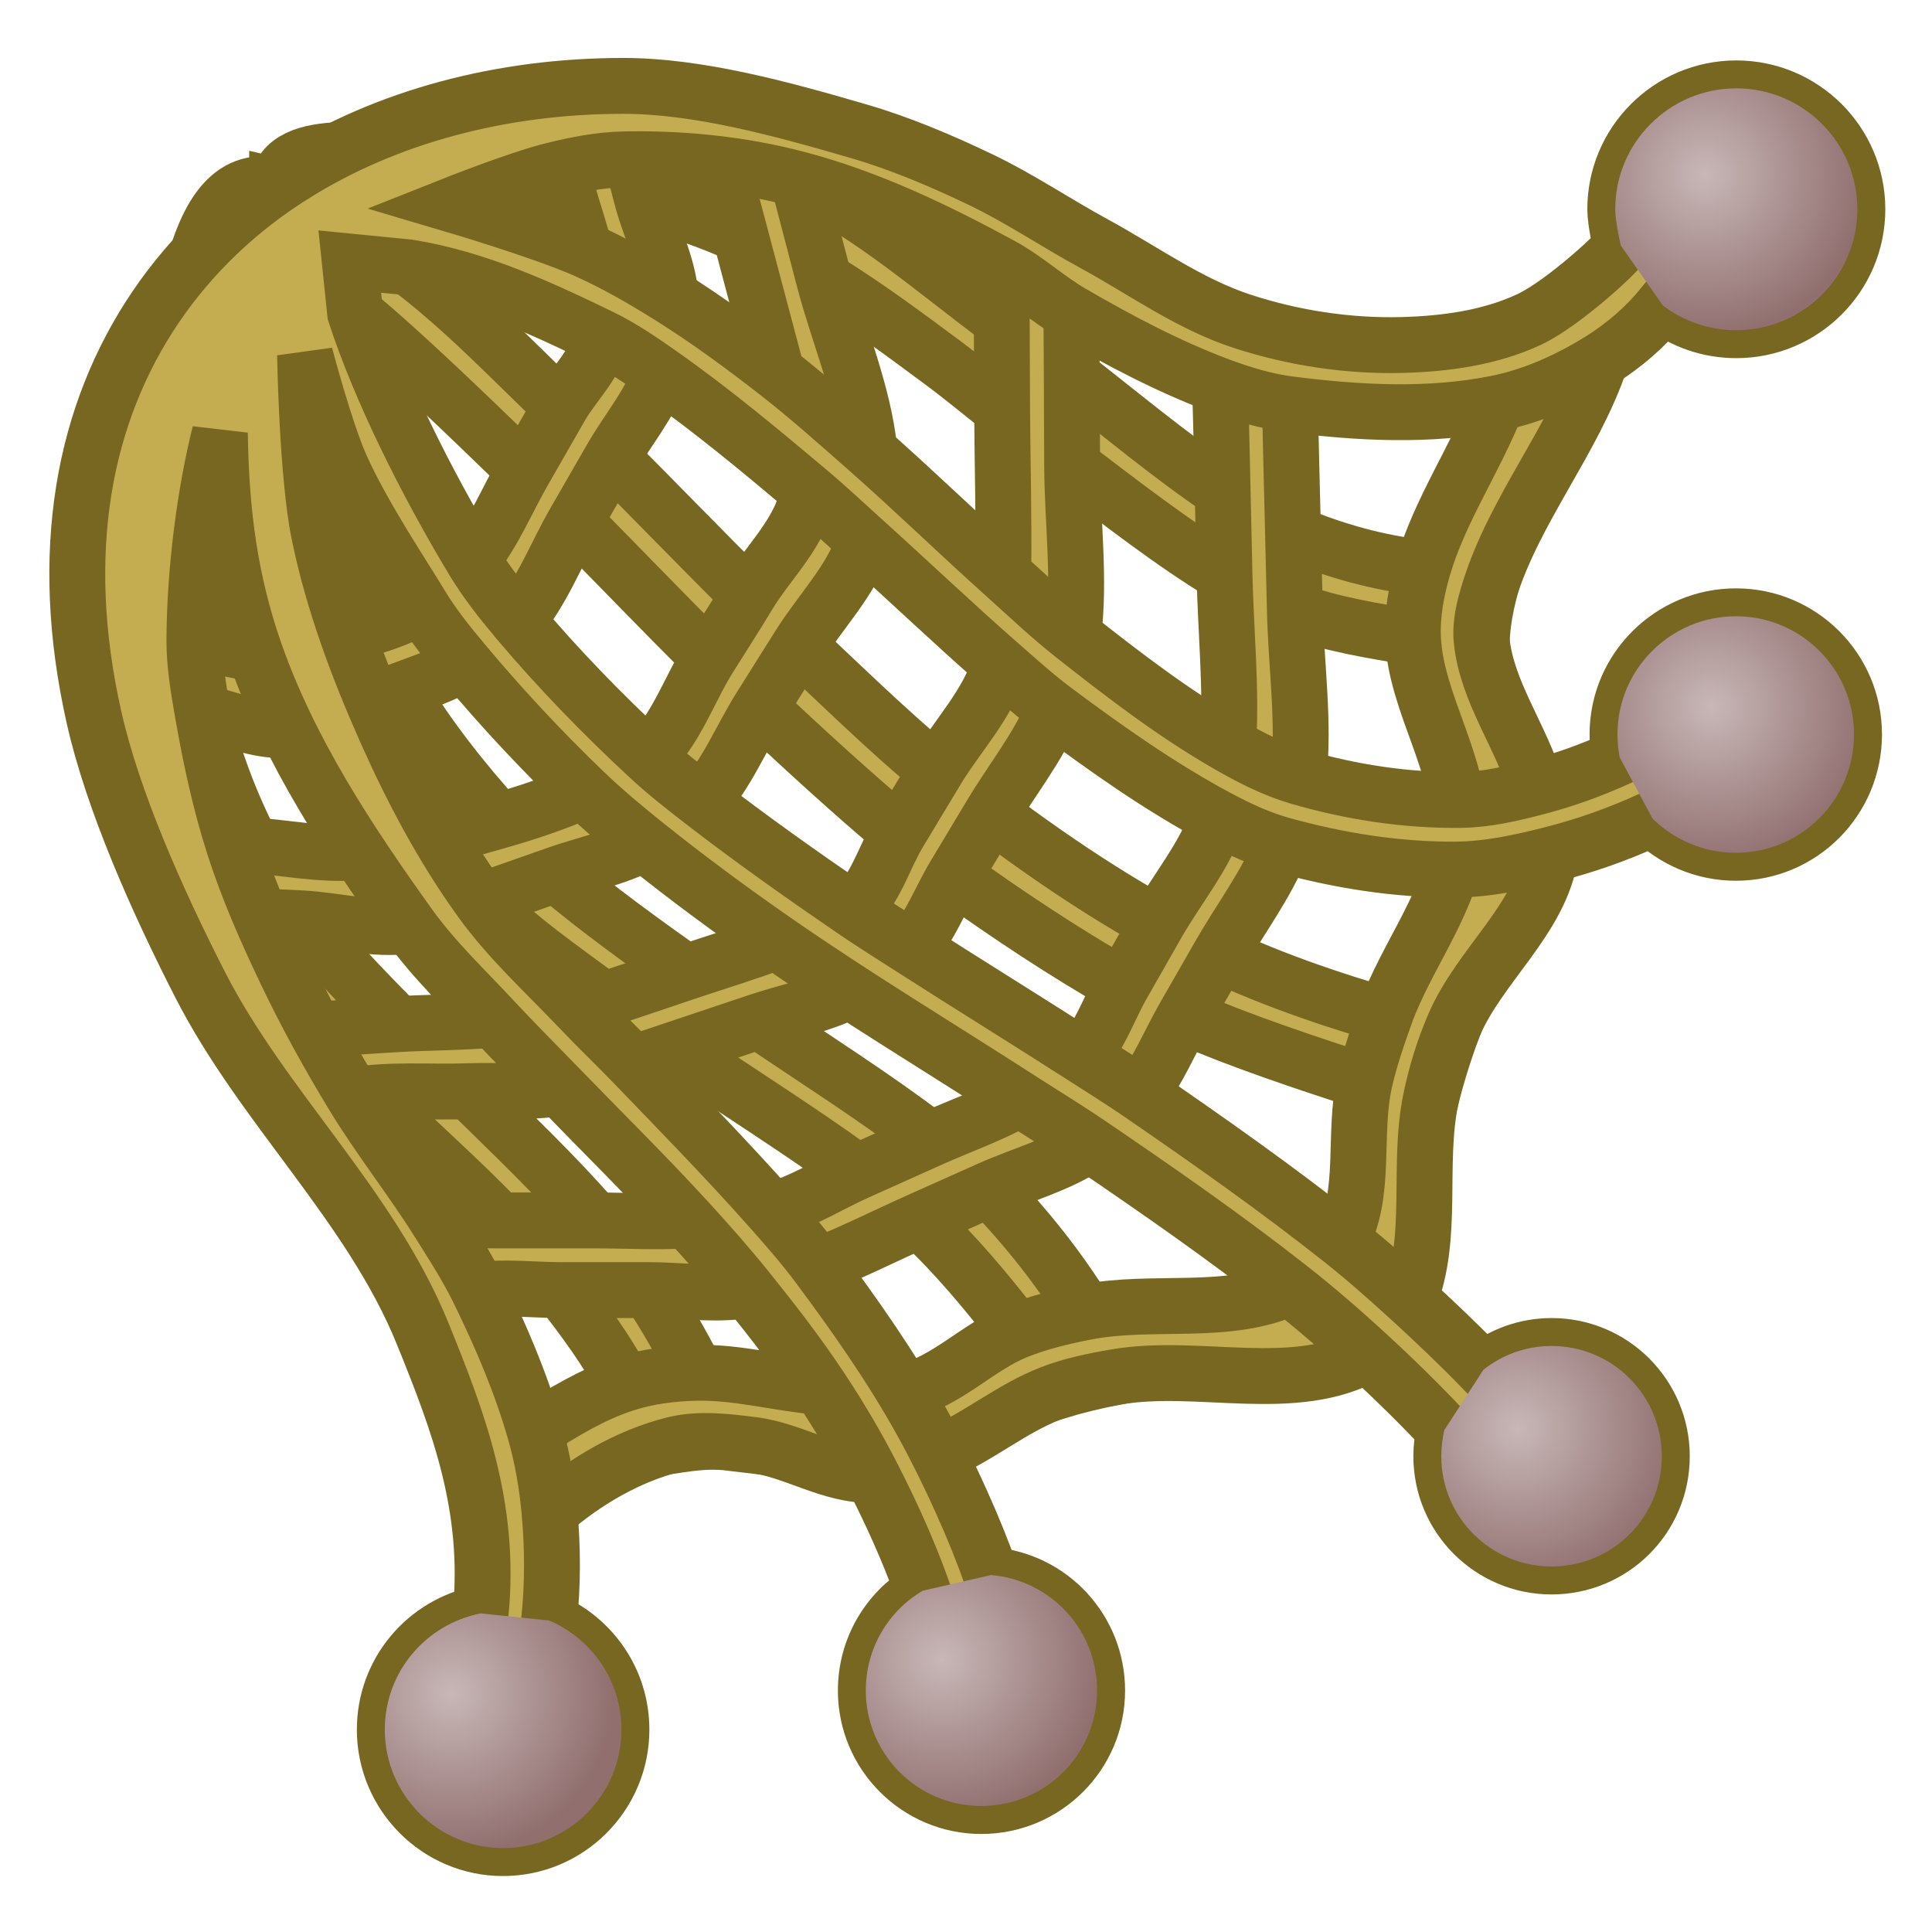 <svg height="500" viewBox="0 0 132.292 132.292" width="500" xmlns="http://www.w3.org/2000/svg" xmlns:xlink="http://www.w3.org/1999/xlink"><linearGradient id="a"><stop offset="0" stop-color="#c8b7b7"/><stop offset="1" stop-color="#916f6f"/></linearGradient><radialGradient id="b" cx="270.58" cy="280.153" gradientTransform="matrix(.419 1.3 -1.301 .419 521.576 -189.027)" gradientUnits="userSpaceOnUse" r="8.404" xlink:href="#a"/><radialGradient id="c" cx="276.718" cy="255.386" gradientTransform="matrix(.419 1.3 -1.301 .419 521.576 -189.027)" gradientUnits="userSpaceOnUse" r="8.404" xlink:href="#a"/><radialGradient id="d" cx="274.459" cy="223.198" gradientTransform="matrix(.419 1.3 -1.301 .419 521.576 -189.027)" gradientUnits="userSpaceOnUse" r="8.404" xlink:href="#a"/><radialGradient id="e" cx="241.816" cy="202.143" gradientTransform="matrix(.419 1.3 -1.301 .419 521.576 -189.027)" gradientUnits="userSpaceOnUse" r="8.404" xlink:href="#a"/><radialGradient id="f" cx="215.386" cy="193.967" gradientTransform="matrix(.419 1.3 -1.301 .419 521.576 -189.027)" gradientUnits="userSpaceOnUse" r="8.404" xlink:href="#a"/><g transform="matrix(.964 0 0 .964 -229.792 -154.077)"><g fill="#c4ad50" stroke="#786721" stroke-width="3.969"><path d="m263.6 182.094c3.101 2.52 8.091 7.337 12.01 11.139 1.226 1.19 2.399 2.433 3.598 3.651 3.177 3.226 6.319 6.487 9.525 9.684 1.197 1.193 2.391 2.39 3.625 3.546 3.226 3.024 6.488 6.014 9.869 8.864 1.272 1.072 2.564 2.126 3.916 3.096 3.853 2.766 7.819 5.391 11.933 7.752 1.43.821 2.904 1.571 4.418 2.223 4.169 1.795 8.492 3.217 12.806 4.63 1.542.505 4.671 1.374 4.671 1.374.439-1.78.971-3.497 1.59-5.153 0 0-3.236-.503-4.806-.957-4.795-1.385-9.539-3.086-13.983-5.358-5.659-2.893-10.913-6.568-15.955-10.438-4.145-3.181-7.873-6.875-11.681-10.451-1.237-1.161-2.424-2.374-3.625-3.572-3.249-3.243-6.447-6.535-9.684-9.79-1.205-1.212-2.391-2.444-3.625-3.625-3.525-3.374-6.904-6.942-10.795-9.887-2.924-2.214-6.747-8.377-9.347-5.793-2.512 2.496 2.791 6.831 5.54 9.065zm6.956-7.72c2.703-.359 5.396-.996 8.123-.976 1.798.013 3.595.305 5.344.72 2.378.564 4.693 1.409 6.932 2.389 2.064.903 4.034 2.019 5.953 3.199 2.923 1.798 5.686 3.848 8.44 5.895 1.434 1.065 2.809 2.208 4.206 3.321 1.664 1.325 3.279 2.711 4.974 3.995 3.533 2.676 7.036 5.421 10.822 7.726 1.6.975 3.24 1.926 5.001 2.566 2.694.98 5.56 1.426 8.387 1.905 1.61.273 4.869.548 4.869.548.07-2.16.502-3.705 1.104-5.72 0 0-3.515.415-5.259.224-3.166-.346-6.299-1.222-9.234-2.461-1.789-.756-3.393-1.901-5.001-2.989-3.72-2.518-7.171-5.411-10.716-8.171-1.671-1.301-3.274-2.69-4.974-3.953-4.721-3.505-9.208-7.483-14.499-10.046-1.858-.9-3.914-1.335-5.923-1.808-2.679-.631-5.393-1.259-8.143-1.366-3.826-.149-7.66.412-11.442 1.012-3.875.615-10.879-1.231-11.462 2.646-.235 1.561.889 1.969 4.097 2.377 2.472.315 7.222-.877 8.4-1.033zm-12.496-1.345c-6.892-1.564-6.663 12.598-8.509 19.42-1.105 4.084-1.553 8.377-1.469 12.607.075 3.77.548 7.602 1.754 11.175 1.585 4.693 4.177 9.05 7.067 13.073 2.207 3.072 5.088 5.6 7.736 8.301 2.989 3.049 6.245 5.831 9.197 8.916 1.525 1.593 3.041 3.205 4.393 4.948 1.643 2.118 3.263 4.288 4.498 6.667.761 1.467 1.764 4.634 1.764 4.634 1.884-.243 3.696-.703 5.742-.456 0 0-1.516-3.348-2.374-4.972-1.057-2.002-2.151-3.994-3.413-5.874-1.16-1.728-2.445-3.376-3.81-4.948-2.805-3.231-5.921-6.179-8.969-9.181-1.645-1.62-3.41-3.115-5.027-4.763-2.374-2.42-4.756-4.851-6.853-7.514-1.291-1.639-2.55-3.331-3.506-5.186-1.535-2.979-2.734-6.16-3.514-9.419-.405-1.692-.596-3.446-.587-5.186.024-4.932.863-9.844 1.81-14.684.986-5.042 3.88-11.844 3.88-11.844s2.048-5.293.19-5.715zm1.11 24.713c.884 4.97 2.258 9.951 4.575 14.436 2.233 4.321 5.41 8.149 8.795 11.641 2.601 2.684 5.734 4.804 8.731 7.038 1.648 1.228 3.382 2.335 5.08 3.492 4.293 2.927 8.708 5.679 12.912 8.731 1.51 1.097 3.059 2.161 4.418 3.44 2.544 2.393 4.801 5.091 6.932 7.858 1.048 1.361 2.864 4.282 2.864 4.282 1.328-.402 2.736-.744 4.201-1.028 0 0-1.279-3.16-2.17-4.603-1.943-3.148-4.282-6.07-6.852-8.731-1.274-1.319-2.749-2.433-4.207-3.546-3.917-2.989-8.094-5.621-12.171-8.388-1.72-1.168-3.491-2.261-5.186-3.466-3.135-2.229-6.264-4.481-9.208-6.958-1.423-1.197-2.83-2.429-4.075-3.81-2.592-2.876-5.016-5.942-7.011-9.26-.847-1.408-1.575-2.907-2.077-4.472-1.192-3.717-1.545-7.655-2.164-11.509-.827-5.145-.888-10.448-2.072-15.495-.781-3.33-.824-4.82-2.426-4.366-7.934 2.247-.334 16.594 1.11 24.713z"/><path d="m277.684 169.807c.338 1.195.655 2.396.994 3.59.396 1.394.88 2.765 1.217 4.175.489 2.046 1.519 4.129 1.164 6.202-.321 1.873-1.909 3.288-2.857 4.934-.868 1.506-1.724 3.019-2.593 4.524-1.219 2.112-2.146 4.426-3.678 6.324-1.027 1.273-2.25 2.422-3.625 3.307-1.093.704-2.346 1.14-3.585 1.535-2.678.852-5.432 1.765-8.242 1.773-1.464.004-2.863-.615-4.299-.9-1.361-.27-2.727-.52-4.093-.766l.751 5.214c1.312.235 2.622.479 3.929.738 1.952.386 3.858 1.341 5.845 1.217 2.879-.18 5.493-1.773 8.186-2.805 1.539-.589 3.137-1.085 4.551-1.931 1.389-.831 2.729-1.815 3.784-3.043 1.762-2.05 2.721-4.671 4.075-7.011.876-1.515 1.745-3.035 2.619-4.551 1.145-1.984 2.699-3.781 3.44-5.948.595-1.742.878-3.636.741-5.472-.176-2.354-1.36-4.521-1.984-6.797-.271-.987-.515-1.981-.763-2.974-.211-.844-.412-1.69-.615-2.536zm11.168-.936c.213.797.937 3.306 1.391 4.963.243.889.476 1.781.713 2.672.866 3.257 1.73 6.515 2.593 9.774.742 2.802 2.601 5.534 2.222 8.408-.373 2.832-2.793 4.984-4.26 7.435-.897 1.499-1.854 2.962-2.778 4.445-1.45 2.326-2.341 5.108-4.339 6.985-1.263 1.186-2.993 1.761-4.577 2.461-1.942.858-3.965 1.535-6.006 2.117-3.362.958-6.758 1.992-10.245 2.249-2.427.179-4.856-.334-7.284-.503-1.52-.105-3.039-.211-4.559-.318l3.47 5.317c1.532.05 3.064.102 4.594.186 2.56.14 5.132.87 7.673.529 1.778-.239 3.387-1.18 5.08-1.773 1.782-.624 3.563-1.252 5.345-1.879 2.081-.732 4.293-1.165 6.244-2.196 1.5-.793 2.948-1.771 4.101-3.016 1.766-1.906 2.748-4.412 4.128-6.615.924-1.474 1.855-2.944 2.778-4.419 1.549-2.475 3.746-4.652 4.63-7.435.644-2.029.584-4.258.37-6.376-.421-4.179-2.159-8.117-3.228-12.179-.586-2.225-1.156-4.454-1.746-6.678-.239-.9-.482-1.798-.726-2.696zm64.253 11.485c-.252 1.705-.482 3.419-1.031 5.046-1.94 5.744-6.114 10.587-7.911 16.378-.356 1.145-.667 2.363-.545 3.556.378 3.685 2.849 6.856 3.878 10.414.453 1.567 1.256 3.177 1.005 4.789-.709 4.564-4.987 7.821-6.827 12.057-.738 1.697-1.288 3.485-1.665 5.296-.969 4.655.236 9.762-1.509 14.185-.608 1.541-1.542 3.165-2.99 3.969-5.217 2.898-11.949.592-17.833 1.587-1.588.269-3.186.595-4.687 1.179-2.792 1.086-5.148 3.104-7.907 4.272-1.541.652-3.116 1.46-4.789 1.508-2.894.084-5.55-1.762-8.423-2.124-1.878-.236-3.844-.484-5.679-.019-3.233.818-6.261 2.608-8.784 4.789-1.366 1.18-2.299 2.773-3.254 4.329l-.59-7.923c.852-.811 1.791-1.559 2.785-2.201 2.011-1.299 4.101-2.563 6.376-3.307 1.646-.538 3.402-.76 5.133-.794 2.938-.058 5.83.761 8.758 1.005 2.007.168 4.068.758 6.032.318 2.942-.66 5.166-3.164 7.964-4.286 1.571-.63 3.234-1.024 4.895-1.349 4.767-.935 10.056.303 14.473-1.72 1.521-.697 2.922-1.908 3.704-3.387 1.77-3.348.786-7.55 1.614-11.245.361-1.612.901-3.18 1.455-4.736 1.548-4.345 4.844-8.221 5.212-12.819.382-4.777-3.029-9.222-3.228-14.01-.069-1.665.249-3.348.714-4.948 1.195-4.105 3.714-7.711 5.265-11.695.363-.931.661-1.886.942-2.845zm-28.175 4.131c.038.917.075 1.834.104 2.751.078 2.492.127 4.985.185 7.477.046 1.976.089 3.951.132 5.927.089 4.03.506 8.067.265 12.091-.105 1.743-.174 3.534-.741 5.186-.94 2.739-2.877 5.026-4.313 7.541-.83 1.455-1.657 2.911-2.487 4.366-.951 1.667-1.561 3.585-2.857 5.001-1.211 1.323-2.858 2.186-4.419 3.069-2.02 1.143-4.233 1.906-6.35 2.857-1.728.777-3.457 1.552-5.186 2.328-2.02.908-3.925 2.133-6.059 2.725-1.943.539-3.993.595-6.006.714-2.183.129-4.374 0-6.562 0-2.267 0-4.533 0-6.8 0-1.464 0-2.928-.022-4.392 0-.967.015-1.934.05-2.9.087l2.809 5.661c1-.284 1.975-.665 3.002-.8 1.941-.254 3.916 0 5.874 0h6.218c2.346 0 4.724.387 7.038 0 1.739-.291 3.361-1.072 5.001-1.72 2.445-.967 4.797-2.154 7.197-3.228 1.658-.742 3.317-1.48 4.974-2.223 2.374-1.064 4.974-1.728 7.117-3.201 1.393-.957 2.571-2.23 3.598-3.572 1.278-1.668 2.079-3.652 3.122-5.477.827-1.447 1.66-2.891 2.487-4.339 1.495-2.617 3.363-5.056 4.471-7.858.611-1.544.987-3.191 1.164-4.842.419-3.912-.173-7.867-.265-11.8-.043-1.834-.089-3.669-.132-5.503-.072-3.051-.158-6.103-.212-9.155-.013-.754-.021-1.509-.028-2.264zm-15.968-9.446c.176 1.216.447 2.422.541 3.648.1 1.297.019 2.602.026 3.903.012 2.11.015 4.219.026 6.329.021 3.889.138 7.779.079 11.668-.032 2.144.371 4.373-.238 6.429-.835 2.818-3.012 5.047-4.524 7.567-.88 1.465-1.766 2.927-2.646 4.392-1.096 1.824-1.673 4.083-3.281 5.477-1.482 1.284-3.59 1.582-5.424 2.275-2.116.8-4.286 1.447-6.429 2.17-1.94.654-3.878 1.312-5.821 1.958-.59.196-1.167.443-1.773.582-1.995.458-4.047.635-6.085.82-2.251.204-4.517.189-6.773.318-1.928.11-3.854.251-5.78.389-.963.069-1.926.145-2.888.22l2.375 5.385c1.032-.331 2.036-.764 3.102-.941 2.704-.45 5.479-.192 8.218-.291 2.143-.078 4.319.143 6.429-.238 1.82-.329 3.511-1.161 5.265-1.746.997-.333 1.993-.671 2.99-1.005 1.975-.663 3.951-1.324 5.927-1.984 2.143-.716 4.411-1.128 6.429-2.143 1.596-.802 3.174-1.763 4.392-3.069 1.346-1.444 2.028-3.387 3.043-5.08.873-1.456 1.747-2.91 2.619-4.366 1.491-2.487 3.35-4.787 4.471-7.461.705-1.681 1.151-3.483 1.376-5.292.496-3.982-.058-8.026-.079-12.039-.011-2.124-.016-4.247-.026-6.371-.008-1.499-.019-2.999-.026-4.498-.005-.955-.009-1.911-.012-2.866z"/><path d="m259.11 172.331c-7.625 4.829-13.189 12.457-14.777 22.278-.792 4.895-.605 10.306.72 16.186s4.443 12.936 7.548 19.004c4.456 8.708 12.1 15.677 15.785 24.739 2.552 6.274 4.868 12.356 4.128 19.897-3.889.767-6.808 4.154-6.808 8.255 0 4.63 3.765 8.414 8.395 8.414 4.657 0 8.414-3.784 8.414-8.414 0-3.493-2.117-6.456-5.133-7.752.265-2.699.254-5.143.026-7.699-.174-1.956-.514-3.908-1.058-5.794-.993-3.441-2.417-6.76-3.995-9.975-.843-1.718-1.89-3.329-2.91-4.948-1.906-3.023-4.14-5.835-5.995-8.89-1.725-2.839-3.335-5.753-4.764-8.751-1.383-2.902-2.691-5.857-3.675-8.917-.997-3.099-1.684-6.297-2.242-9.504-.298-1.714-.596-3.446-.587-5.186.024-4.932.746-10.451 1.81-14.684.079 5.768.753 10.618 2.49 15.584 2.455 7.019 6.649 13.375 10.98 19.42 1.735 2.422 3.925 4.485 5.953 6.668 1.529 1.645 3.122 3.228 4.683 4.842 3.035 3.139 6.154 6.198 9.102 9.419 1.473 1.61 2.919 3.248 4.286 4.948 1.793 2.229 3.549 4.497 5.133 6.879 1.337 2.012 2.576 4.094 3.678 6.244 1.367 2.667 2.566 5.292 3.625 8.229-2.434 1.429-4.048 4.075-4.048 7.091 0 4.524 3.678 8.202 8.202 8.202 4.551 0 8.229-3.678 8.229-8.202 0-4.313-3.307-7.858-7.541-8.202-1.058-3.069-2.977-7.366-4.895-10.835-2.154-3.895-4.724-7.556-7.382-11.126-1.021-1.371-2.147-2.662-3.281-3.942-3.172-3.583-6.522-7.006-9.842-10.451-1.272-1.32-2.601-2.586-3.863-3.916-2.368-2.495-4.945-4.831-6.959-7.62-2.699-3.738-4.885-7.854-6.759-12.065-2.004-4.505-3.753-9.181-4.745-14.012-.854-4.163-.998-12.709-.998-12.709s1.406 5.341 2.519 7.856c1.553 3.51 4.373 7.692 5.749 9.975.875 1.452 1.956 2.774 3.043 4.075 2.653 3.175 5.487 6.205 8.467 9.075 1.369 1.319 2.83 2.541 4.313 3.731 3.043 2.442 6.187 4.761 9.393 6.985 5.634 3.909 11.515 7.449 17.277 11.165 1.657 1.069 3.344 2.092 4.974 3.201 4.822 3.282 9.621 6.61 14.208 10.213 1.909 1.499 3.743 3.094 5.53 4.736 1.878 1.726 3.678 3.493 5.45 5.371-.132.582-.212 1.217-.212 1.852 0 4.339 3.519 7.832 7.832 7.832 4.339 0 7.832-3.493 7.832-7.832 0-4.313-3.493-7.832-7.832-7.832-1.826 0-3.519.635-4.842 1.693-1.72-1.773-3.446-3.418-5.239-5.054-1.566-1.429-3.154-2.838-4.815-4.154-4.622-3.662-9.454-7.058-14.314-10.398-1.361-.935-2.764-1.807-4.154-2.699-4.024-2.581-8.094-5.092-12.118-7.673-1.39-.891-2.792-1.766-4.154-2.699-3.633-2.488-7.232-5.033-10.716-7.726-1.313-1.015-2.621-2.045-3.836-3.175-3.267-3.036-6.387-6.246-9.26-9.657-1.158-1.375-2.277-2.798-3.201-4.339-3.318-5.53-6.543-11.991-8.332-17.462l-.383-3.685 4.191.412c4.895.802 9.297 2.84 13.652 4.953 1.485.721 2.856 1.663 4.207 2.611 3.652 2.565 7.088 5.43 10.504 8.303 1.367 1.15 2.668 2.376 3.995 3.572 3.223 2.906 6.365 5.901 9.631 8.758 1.258 1.1 2.497 2.228 3.836 3.228 3.725 2.78 7.543 5.481 11.642 7.673 1.46.781 2.981 1.49 4.577 1.931 4 1.107 8.179 1.778 12.33 1.746 2.268-.018 4.522-.501 6.72-1.058 2.485-.63 4.763-1.429 7.25-2.566 1.535 1.508 3.625 2.434 5.927 2.434 4.63 0 8.387-3.757 8.387-8.414 0-4.63-3.757-8.387-8.387-8.387-4.63 0-8.414 3.757-8.414 8.387 0 .556.053 1.111.159 1.64-2.064.926-3.897 1.588-5.927 2.117-1.748.456-3.538.877-5.345.9-3.884.05-7.808-.552-11.536-1.64-1.758-.513-3.412-1.364-5.001-2.275-3.896-2.237-7.479-4.997-11.007-7.779-1.732-1.366-3.332-2.893-4.974-4.366-3.197-2.867-6.279-5.862-9.499-8.705-2.161-1.908-4.313-3.832-6.588-5.604-2.434-1.895-4.926-3.729-7.541-5.366-1.968-1.232-3.987-2.405-6.112-3.342-3.011-1.327-9.34-3.199-9.34-3.199s4.623-1.835 7.03-2.433c1.667-.414 3.376-.754 5.093-.79.193-.004.387-.007.581-.009 3.953-.036 7.95.399 11.77 1.403 5.069 1.332 9.867 3.642 14.473 6.144 1.758.955 3.244 2.354 4.974 3.358 3.393 1.967 6.883 3.819 10.557 5.191 1.606.6 3.273 1.096 4.974 1.312 4.865.618 9.905.896 14.711-.079 2.604-.529 5.101-1.664 7.355-3.069 1.661-1.035 3.175-2.349 4.419-3.868 1.455 1.101 3.254 1.752 5.212 1.752 4.736 0 8.599-3.844 8.599-8.591 0-4.744-3.863-8.588-8.599-8.588-4.736 0-8.599 3.844-8.599 8.588 0 .9.397 2.58.397 2.58.313.039-3.981 4.062-6.502 5.244-2.787 1.307-5.978 1.739-9.055 1.817-3.816.097-7.698-.496-11.327-1.679-3.777-1.23-7.065-3.633-10.554-5.531-2.712-1.475-5.281-3.221-8.067-4.552-2.79-1.332-5.654-2.552-8.621-3.418-5.451-1.591-11.41-3.225-16.729-3.225-8.652 0-16.867 2.175-23.537 6.4z"/></g><path d="m356.493 181.534c1.455 1.101 3.254 1.752 5.212 1.752 4.736 0 8.599-3.844 8.599-8.591 0-4.744-3.863-8.588-8.599-8.588-4.736 0-8.599 3.844-8.599 8.588 0 .9.397 2.58.397 2.58z" fill="url(#f)"/><path d="m355.752 217.972c1.535 1.508 3.625 2.434 5.927 2.434 4.63 0 8.387-3.757 8.387-8.414 0-4.63-3.757-8.387-8.387-8.387-4.63 0-8.414 3.757-8.414 8.387 0 .556.053 1.111.159 1.64z" fill="url(#e)"/><path d="m340.962 261.417c-.132.582-.212 1.217-.212 1.852 0 4.339 3.519 7.832 7.832 7.832 4.339 0 7.832-3.493 7.832-7.832 0-4.313-3.493-7.832-7.832-7.832-1.826 0-3.519.635-4.842 1.693z" fill="url(#d)"/><path d="m303.92 272.82c-2.434 1.429-4.048 4.075-4.048 7.091 0 4.524 3.678 8.202 8.202 8.202 4.551 0 8.229-3.678 8.229-8.202 0-4.313-3.307-7.858-7.541-8.202z" fill="url(#c)"/><path d="m272.514 274.434c-3.889.767-6.808 4.154-6.808 8.255 0 4.63 3.765 8.414 8.395 8.414 4.657 0 8.414-3.784 8.414-8.414 0-3.493-2.117-6.456-5.133-7.752z" fill="url(#b)"/></g></svg>
